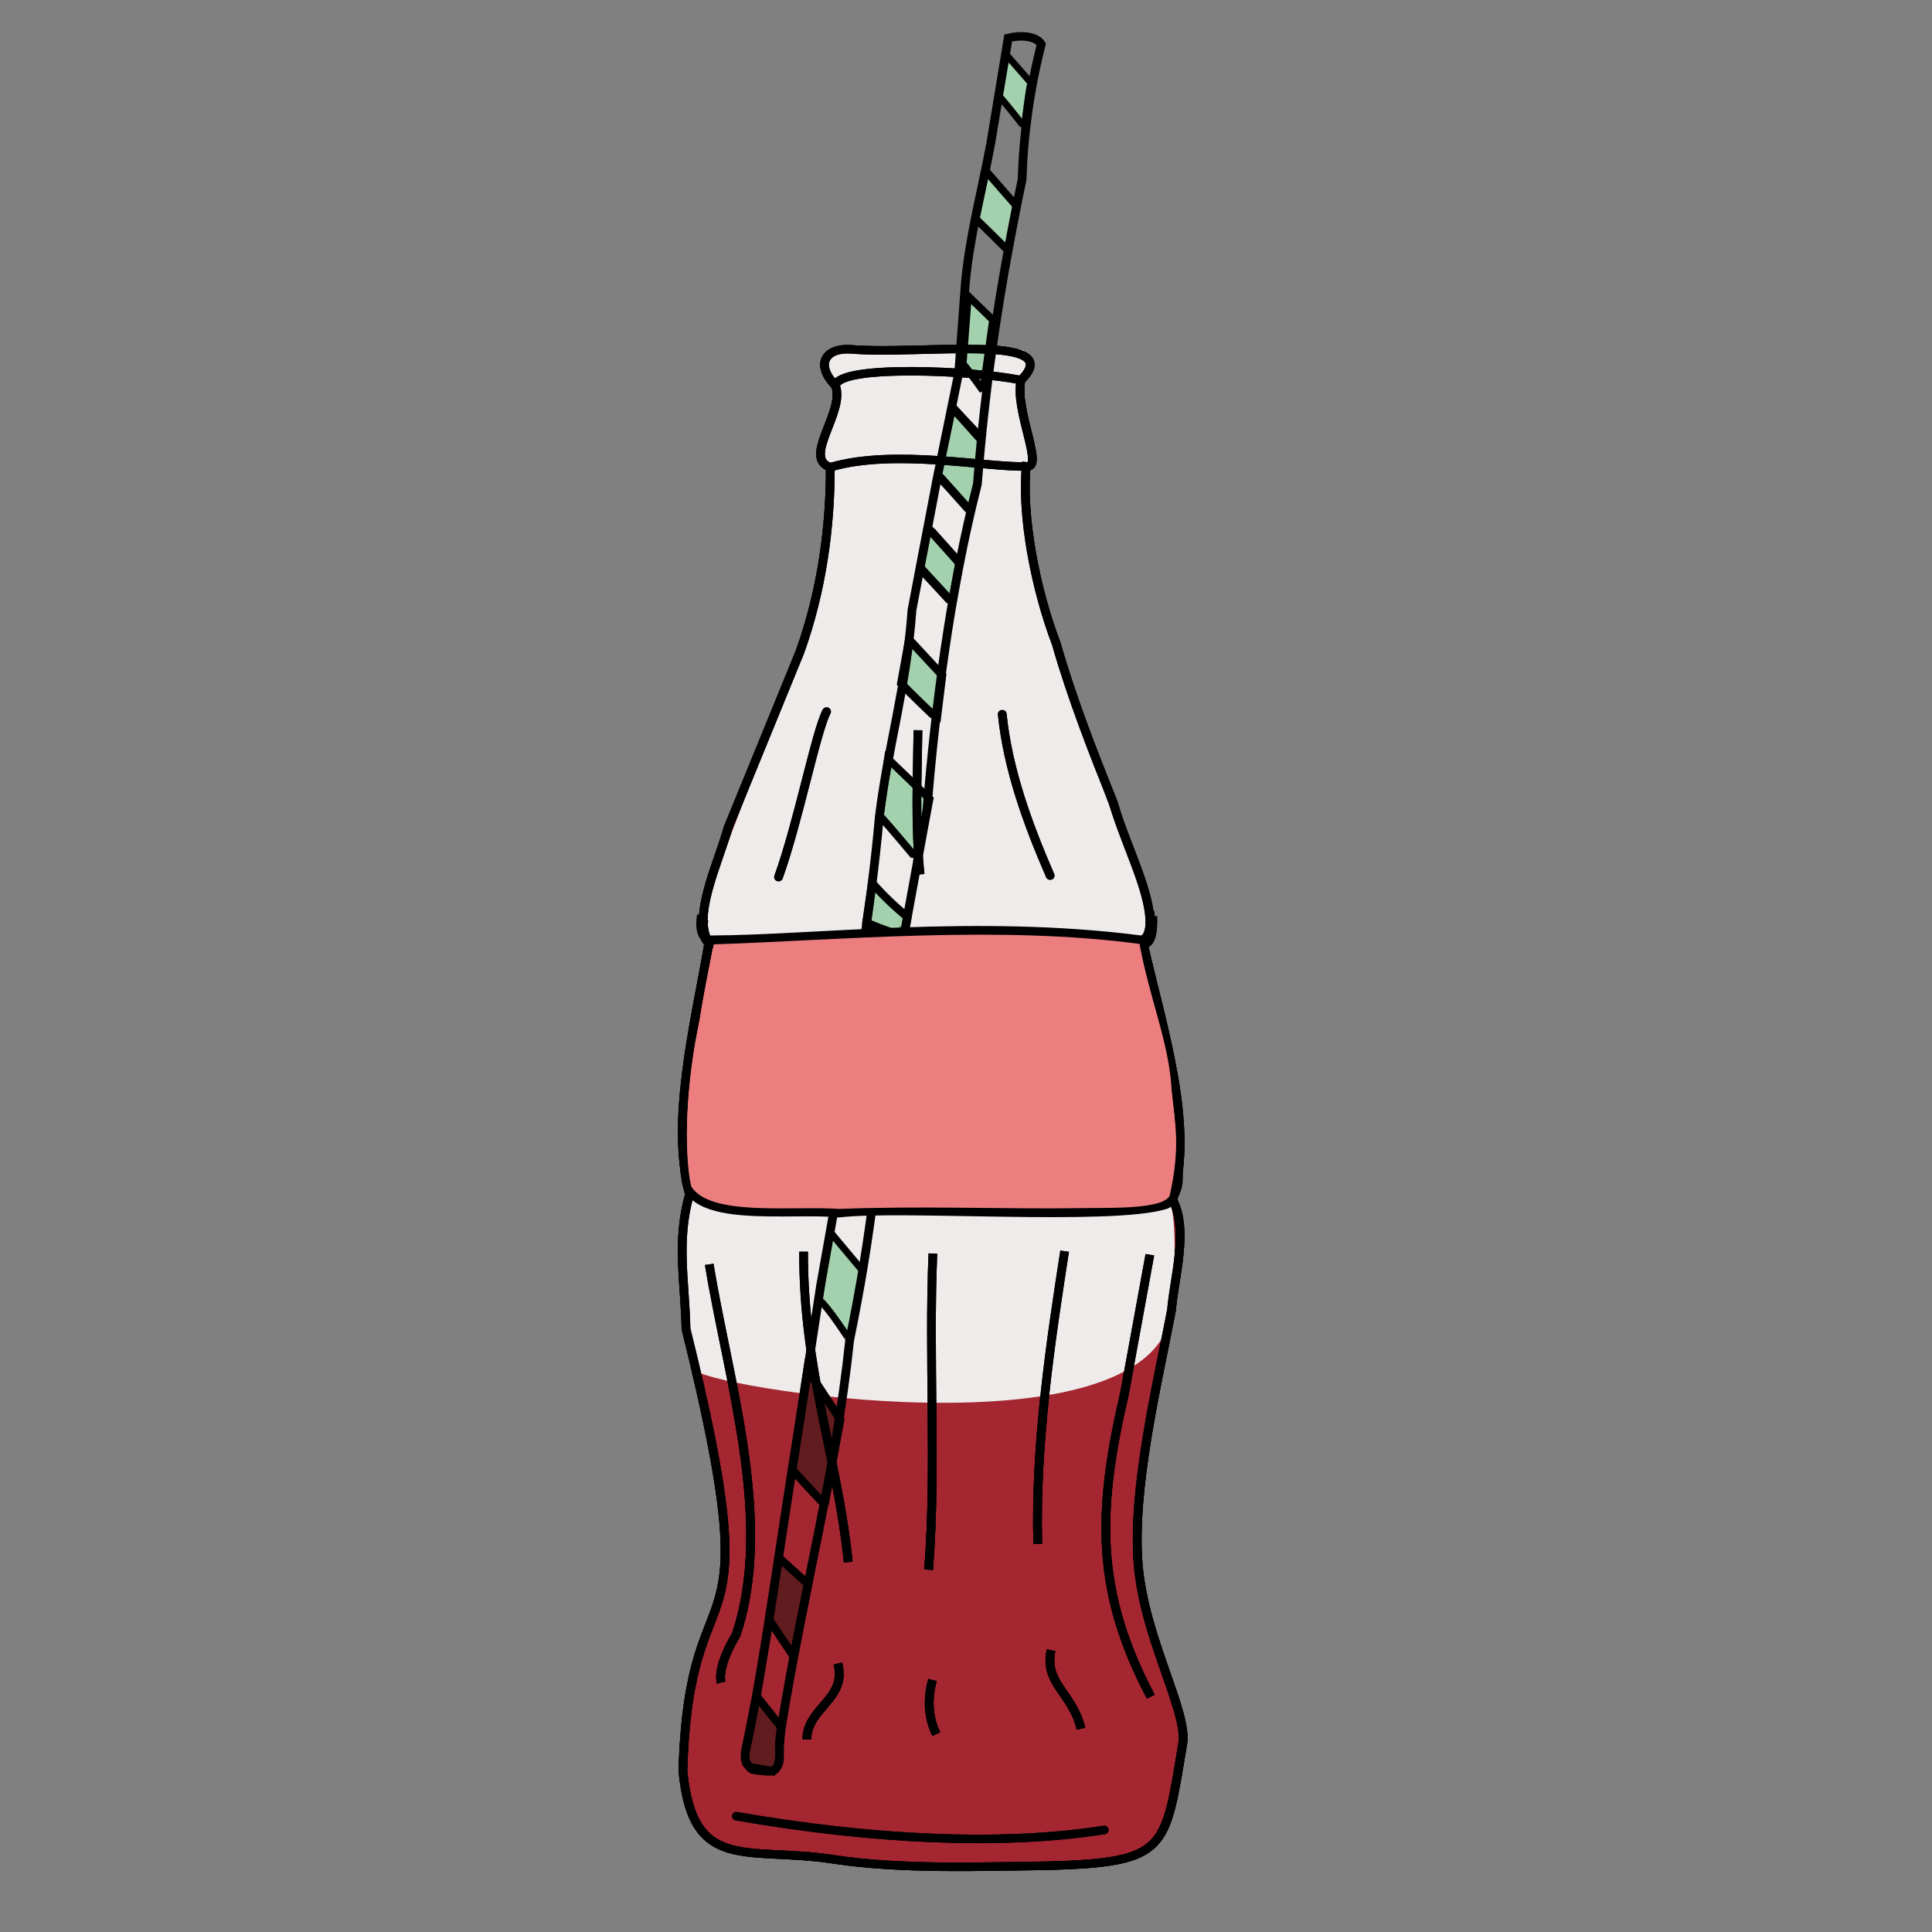 <?xml version="1.0" encoding="UTF-8" standalone="no"?>
<!-- Created with Inkscape (http://www.inkscape.org/) -->

<svg
   width="800px"
   height="800px"
   viewBox="0 0 800 800"
   version="1.1"
   id="SVGRoot"
   sodipodi:docname="6.svg"
   inkscape:version="1.1.2 (0a00cf5339, 2022-02-04)"
   xmlns:inkscape="http://www.inkscape.org/namespaces/inkscape"
   xmlns:sodipodi="http://sodipodi.sourceforge.net/DTD/sodipodi-0.dtd"
   xmlns="http://www.w3.org/2000/svg"
   xmlns:svg="http://www.w3.org/2000/svg">
  <rect x="0" y="0" width="800" height="800" fill="#808080" stroke="none"/>
  <sodipodi:namedview
     id="namedview1048"
     pagecolor="#505050"
     bordercolor="#eeeeee"
     borderopacity="1"
     inkscape:pageshadow="0"
     inkscape:pageopacity="0"
     inkscape:pagecheckerboard="0"
     inkscape:document-units="px"
     showgrid="false"
     inkscape:zoom="2"
     inkscape:cx="376.25"
     inkscape:cy="519.75"
     inkscape:window-width="1440"
     inkscape:window-height="840"
     inkscape:window-x="0"
     inkscape:window-y="0"
     inkscape:window-maximized="1"
     inkscape:current-layer="layer1" />
  <defs
     id="defs1043" />
  <g
     inkscape:label="Capa 1"
     inkscape:groupmode="layer"
     id="layer1">
    <path
       style="fill:none;stroke:#000000;stroke-width:0.978px;stroke-linecap:butt;stroke-linejoin:miter;stroke-opacity:1"
       d="M 297.507,516.829 Z"
       id="path21780" />
    <g
       id="g107350-6"
       transform="matrix(0.992,0,0,0.965,-16.421,7.466)"
       style="fill:#a42630;fill-opacity:1">
      <path
         style="fill:#a42630;fill-opacity:1;stroke:#000000;stroke-width:3.647;stroke-linecap:round;stroke-linejoin:miter;stroke-miterlimit:4;stroke-dasharray:none;stroke-opacity:1"
         d="m 323.952,771.582 c 56.024,10.024 110.21,12.901 153.54,5.901"
         id="path26128-8"
         sodipodi:nodetypes="cc" />
      <g
         id="g107326-8"
         style="fill:#a42630;fill-opacity:1">
        <g
           id="g107304-4"
           style="fill:#a42630;fill-opacity:1">
          <g
             id="g107284-3"
             style="fill:#a42630;fill-opacity:1">
            <g
               id="g105347-1"
               style="fill:#a42630;fill-opacity:1">
              <path
                 style="fill:#a42630;fill-opacity:1;stroke:#000000;stroke-width:3.647;stroke-linecap:butt;stroke-linejoin:miter;stroke-miterlimit:4;stroke-dasharray:none;stroke-opacity:1"
                 d="m 454.745,792.835 c 49.4,-1.513 48.135,-7.164 55.555,-52.745 1.876,-13.805 -16.155,-45.179 -18.653,-76.576 -2.585,-32.495 7.974,-77.056 13.918,-109.136 1.168,-14.339 7.191,-34.185 0.451,-47.344 9.165,-31.501 -3.857,-72.435 -12.065,-109.087 8.765,-12.601 -6.935,-40.018 -12.638,-61.049 -8.834,-22.723 -17.416,-45.243 -23.878,-68.486 -8.742,-23.555 -14.505,-54.848 -12.519,-76.025 7.824,1.09 -5.012,-24.098 -2.176,-37.014 19.821,-20.288 -42.236,-10.771 -70.651,-13.187 -10.804,-0.919 -15.584,6.234 -6.762,15.575 4.041,11.338 -13.989,30.928 -2.176,34.994 0.026,24.922 -3.343,52.643 -12.784,79.514 l -29.871,75.137 c -4.803,17.172 -14.903,37.933 -8.064,49.487 -5.877,35.322 -16.17,75.865 -8.065,107.934 -5.535,20.028 -1.893,37.14 -1.457,57.658 36.073,149.733 1.442,94.049 -1.306,189.571 4.023,44.199 26.622,32.365 62.907,38.046 28.557,4.471 61.937,3.075 90.235,2.733 z"
                 id="path1178-4"
                 sodipodi:nodetypes="ccscccccccsccccccccsc" />
              <path
                 style="fill:#a42630;fill-opacity:1;stroke:#000000;stroke-width:3.647;stroke-linecap:butt;stroke-linejoin:miter;stroke-miterlimit:4;stroke-dasharray:none;stroke-opacity:1"
                 d="m 365.327,157.76 c 1.099,-9.18 57.789,-6.538 77.413,-2.388"
                 id="path8853-9"
                 sodipodi:nodetypes="cc" />
              <path
                 style="fill:#a42630;fill-opacity:1;stroke:#000000;stroke-width:3.647;stroke-linecap:butt;stroke-linejoin:miter;stroke-miterlimit:4;stroke-dasharray:none;stroke-opacity:1"
                 d="m 363.15,192.754 c 26.369,-8.135 66.207,0.27 81.765,-0.367"
                 id="path12017-2"
                 sodipodi:nodetypes="cc" />
              <path
                 style="fill:#a42630;fill-opacity:1;stroke:#000000;stroke-width:3.647;stroke-linecap:round;stroke-linejoin:miter;stroke-miterlimit:4;stroke-dasharray:none;stroke-opacity:1"
                 d="m 341.529,368.614 c 8.165,-23.268 15.672,-62.556 20.06,-71.021"
                 id="path26813-0"
                 sodipodi:nodetypes="cc" />
              <path
                 style="fill:#a42630;fill-opacity:1;stroke:#000000;stroke-width:3.647;stroke-linecap:round;stroke-linejoin:miter;stroke-miterlimit:4;stroke-dasharray:none;stroke-opacity:1"
                 d="m 434.909,298.728 c 2.361,23.76 10.588,46.959 19.995,69.24"
                 id="path26815-6"
                 sodipodi:nodetypes="cc" />
              <path
                 style="fill:none;fill-opacity:1;stroke:#000000;stroke-width:3.647;stroke-linecap:butt;stroke-linejoin:miter;stroke-miterlimit:4;stroke-dasharray:none;stroke-opacity:1"
                 d="m 317.599,714.223 c -1.012,-3.581 0.749,-11.085 6.192,-20.382 15.892,-48.387 -3.427,-109.799 -11.187,-159.051"
                 id="path35756-8"
                 sodipodi:nodetypes="ccc" />
              <path
                 style="fill:#a42630;fill-opacity:1;stroke:#000000;stroke-width:3.647;stroke-linecap:butt;stroke-linejoin:miter;stroke-miterlimit:4;stroke-dasharray:none;stroke-opacity:1"
                 d="m 405.96,530.146 c -1.883,45.23 1.564,91.221 -1.782,135.651"
                 id="path37035-9"
                 sodipodi:nodetypes="cc" />
              <path
                 style="fill:#a42630;fill-opacity:1;stroke:#000000;stroke-width:3.647;stroke-linecap:butt;stroke-linejoin:miter;stroke-miterlimit:4;stroke-dasharray:none;stroke-opacity:1"
                 d="m 460.947,529.138 c -5.72,38.102 -12.336,82.423 -11.215,125.567"
                 id="path37037-2"
                 sodipodi:nodetypes="cc" />
              <path
                 style="fill:none;fill-opacity:1;stroke:#000000;stroke-width:3.647;stroke-linecap:butt;stroke-linejoin:miter;stroke-miterlimit:4;stroke-dasharray:none;stroke-opacity:1"
                 d="m 496.523,530.667 -10.583,59.528 c -11.619,51.289 -12.004,85.266 10.978,130.108"
                 id="path37039-6"
                 sodipodi:nodetypes="ccc" />
              <path
                 style="fill:#a42630;fill-opacity:1;stroke:#000000;stroke-width:3.647;stroke-linecap:butt;stroke-linejoin:miter;stroke-miterlimit:4;stroke-dasharray:none;stroke-opacity:1"
                 d="m 455.289,700.376 c -3.073,14.231 9.178,18.701 12.46,33.647"
                 id="path37041-6"
                 sodipodi:nodetypes="cc" />
              <path
                 style="fill:#a42630;fill-opacity:1;stroke:#000000;stroke-width:3.647;stroke-linecap:butt;stroke-linejoin:miter;stroke-miterlimit:4;stroke-dasharray:none;stroke-opacity:1"
                 d="m 405.805,713.176 c -2.188,7.724 -1.808,16.294 1.577,23.154"
                 id="path37043-49"
                 sodipodi:nodetypes="cc" />
              <path
                 style="fill:#a42630;fill-opacity:1;stroke:#000000;stroke-width:3.647;stroke-linecap:butt;stroke-linejoin:miter;stroke-miterlimit:4;stroke-dasharray:none;stroke-opacity:1"
                 d="m 366.282,706.091 c 3.96,15.234 -13.011,19.106 -12.917,32.588"
                 id="path37158-5"
                 sodipodi:nodetypes="cc" />
              <path
                 style="fill:#a42630;fill-opacity:1;stroke:#000000;stroke-width:3.647;stroke-linecap:butt;stroke-linejoin:miter;stroke-miterlimit:4;stroke-dasharray:none;stroke-opacity:1"
                 d="m 351.987,529.354 c -0.143,51.583 14.123,87.746 18.636,133.183"
                 id="path37160-04"
                 sodipodi:nodetypes="cc" />
              <path
                 style="fill:#a42630;fill-opacity:1;stroke:#000000;stroke-width:3.647;stroke-linecap:butt;stroke-linejoin:miter;stroke-miterlimit:4;stroke-dasharray:none;stroke-opacity:1"
                 d="m 399.729,305.598 c -0.233,20.434 -1.256,40.588 0.884,61.865"
                 id="path37162-8"
                 sodipodi:nodetypes="cc" />
            </g>
          </g>
          <path
             style="fill:#a42630;fill-opacity:1;stroke:#000000;stroke-width:0;stroke-linecap:butt;stroke-linejoin:miter;stroke-miterlimit:4;stroke-dasharray:none;stroke-opacity:1"
             d="m 314.512,397.471 c -2.087,10.836 -4.391,21.557 -5.891,32.809 -5.566,24.434 -6.799,56.86 -3.555,71.032 7.761,13.127 42.337,8.263 61.71,9.704 35.293,-1.403 66.238,0.122 100.878,-0.336 9.995,-0.286 34.39,0.849 37.184,-5.428 4.43,-21.625 2.312,-29.446 0.811,-44.702 -0.924,-20.892 -9.886,-41.721 -13.414,-63.26 -58.747,-8.095 -125.442,-1.564 -177.723,0.182 z"
             id="path93473-7"
             sodipodi:nodetypes="ccccccccc" />
        </g>
      </g>
    </g>
    <path
       style="fill:#efebeb;fill-opacity:1;stroke:none;stroke-width:0;stroke-linecap:butt;stroke-linejoin:miter;stroke-miterlimit:4;stroke-dasharray:none;stroke-opacity:1"
       d="m 290.528,378.962 c -0.639,2.71 2.219,8.328 3.671,11.209 3.443,6.831 11.774,98.809 -5.942,104.68 -6.445,2.136 -4.492,34.402 -3.723,54.889 0.344,9.176 2.217,16.153 2.456,17.039 1.992,7.39 190.319,38.098 198.288,-24.154 0.585,-4.567 2.783,-39.816 -1.339,-45.5 -13.778,-19.004 -3.305,-50.94 -6.364,-84.397 -0.663,-7.251 -2.5,-15.188 -4.079,-23.813 -0.582,-3.181 4.406,-7.279 2.844,-11.457 -8.431,-17.68 -34.531,-90.871 -46.236,-136.482 -3.847,-14.99 -4.188,-27.849 -4.415,-33.66 0.671,-5.083 -3.315,-17.136 2.016,-15.242 l 0.976,-7.376 c -6.34,-11.127 -8.378,-20.557 -4.557,-27.773 3.577,-6.754 6.307,-1.717 -0.323,-11.908 -28.382,-3.753 -48.85,0.557 -76.362,-1.617 -2.895,2.867 -6.292,5.452 -4.969,8.976 1.656,4.41 6.055,4.064 4.644,9.494 -2.503,7.689 -1.688,16.635 -6.14,23.533 -2.087,3.234 -0.634,6.851 2.907,8.077 2.539,18.245 -2.023,43.444 -8.362,63.627 -7.243,23.062 -43.042,113.555 -44.989,121.856 z"
       id="path136181-1-0"
       sodipodi:nodetypes="csssssssscscccsccscscsc" />
    <g
       id="g87654"
       style="stroke:#000000;stroke-opacity:1"
       transform="matrix(0.992,0,0,0.965,-18.517,6.201)">
      <path
         style="fill:#601c1e;fill-opacity:1;stroke:#000000;stroke-width:3.447;stroke-linecap:butt;stroke-linejoin:miter;stroke-miterlimit:4;stroke-dasharray:none;stroke-opacity:1"
         d="m 362.868,639.102 6.541,-36.389 -13.697,-21.478 -6.366,42.92 c 8.016,9.156 13.57,15 13.522,14.947 z"
         id="path63576-36"
         sodipodi:nodetypes="ccccc" />
      <path
         style="fill:#a3d1ad;fill-opacity:1;stroke:#000000;stroke-width:2.928;stroke-linecap:butt;stroke-linejoin:miter;stroke-miterlimit:4;stroke-dasharray:none;stroke-opacity:1"
         d="m 373.315,568.726 5.64,-29.583 -13.822,-16.987 -4.575,29.146 c 3.946,3.178 12.805,17.463 12.758,17.424 z"
         id="path63576-36-1"
         sodipodi:nodetypes="ccccc" />
      <path
         style="fill:#601c1e;fill-opacity:1;stroke:#000000;stroke-width:3.447;stroke-linecap:butt;stroke-linejoin:miter;stroke-miterlimit:4;stroke-dasharray:none;stroke-opacity:1"
         d="m 341.71,753.345 c 1.322,-1.262 2.567,-3.2 2.387,-5.531 -0.296,-3.839 0.378,-8.798 0.779,-12.963 l -10.408,-13.433 -0.963,4.397 -3.762,19.609 c 0.108,1.6 -0.141,4.256 0.714,5.178 0.924,0.997 1.566,2.289 2.58,2.455 8.229,1.348 8.712,0.331 8.673,0.288 z"
         id="path63576-8"
         sodipodi:nodetypes="csccccssc" />
      <path
         style="fill:#a3d1ad;fill-opacity:1;stroke:#000000;stroke-width:3.447;stroke-linecap:butt;stroke-linejoin:miter;stroke-miterlimit:4;stroke-dasharray:none;stroke-opacity:1"
         d="m 416.192,252.327 2.979,-17.229 -13.166,-15.063 -3.334,17.345 c 3.946,4.404 13.57,15 13.522,14.947 z"
         id="path63576"
         sodipodi:nodetypes="ccccc" />
      <path
         style="fill:#a3d1ad;fill-opacity:1;stroke:#000000;stroke-width:3.447;stroke-linecap:butt;stroke-linejoin:miter;stroke-miterlimit:4;stroke-dasharray:none;stroke-opacity:1"
         d="m 409.712,301.839 2.222,-18.567 -13.766,-15.246 -3.334,18.815 c 3.946,4.404 14.926,15.052 14.878,14.999 z"
         id="path63576-5"
         sodipodi:nodetypes="ccccc" />
      <path
         style="fill:#a3d1ad;fill-opacity:1;stroke:#000000;stroke-width:2.247;stroke-linecap:butt;stroke-linejoin:miter;stroke-miterlimit:4;stroke-dasharray:none;stroke-opacity:1"
         d="m 423.64,212.33 3.805,-15.481 1.143,-15.912 -11.843,-12.866 -6.475,30.595 c 3.946,4.404 13.417,13.718 13.37,13.665 z"
         id="path63576-0"
         sodipodi:nodetypes="cccccc" />
      <path
         style="fill:#a3d1ad;fill-opacity:1;stroke:#000000;stroke-width:3.137;stroke-linecap:round;stroke-linejoin:miter;stroke-miterlimit:4;stroke-dasharray:none;stroke-opacity:1;paint-order:stroke fill markers"
         d="m 429.037,161.254 4.089,-30.373 -10.382,-10.328 -2.193,29.088 c 3.568,4.404 8.529,11.666 8.486,11.613 z"
         id="path63576-2"
         sodipodi:nodetypes="ccccc" />
      <path
         style="fill:#a3d1ad;fill-opacity:1;stroke:#000000;stroke-width:3.218;stroke-linecap:butt;stroke-linejoin:miter;stroke-miterlimit:4;stroke-dasharray:none;stroke-opacity:1"
         d="m 439.573,101.244 3.416,-19.267 -12.865,-15.138 -4.238,20.592 c 4.684,4.553 13.744,13.868 13.687,13.813 z"
         id="path63576-3"
         sodipodi:nodetypes="ccccc" />
      <path
         style="fill:#a3d1ad;fill-opacity:1;stroke:#000000;stroke-width:2.847;stroke-linecap:butt;stroke-linejoin:miter;stroke-miterlimit:4;stroke-dasharray:none;stroke-opacity:1"
         d="m 446.199,48.128 c 0.806,-5.739 1.524,-13.151 2.712,-19.116 L 438.737,17.075 435.434,34.491 c 3.946,4.404 10.813,13.69 10.765,13.636 z"
         id="path63576-7"
         sodipodi:nodetypes="ccccc" />
      <path
         style="fill:#a3d1ad;fill-opacity:1;stroke:#000000;stroke-width:3.247;stroke-linecap:round;stroke-linejoin:miter;stroke-miterlimit:4;stroke-dasharray:none;stroke-opacity:1;paint-order:normal"
         d="m 401.551,362.398 5.14,-26.015 -17.384,-17.182 -3.406,24.388 c 3.946,4.404 15.698,18.863 15.65,18.809 z"
         id="path63576-9"
         sodipodi:nodetypes="ccccc" />
      <path
         style="fill:#a3d1ad;fill-opacity:1;stroke:#000000;stroke-width:3.447;stroke-linecap:butt;stroke-linejoin:miter;stroke-miterlimit:4;stroke-dasharray:none;stroke-opacity:1"
         d="m 395.986,395.32 1.475,-8.276 c -5.407,-4.535 -10.329,-9.382 -14.721,-14.569 l -2.435,16.849 c 4.547,2.453 15.728,6.049 15.68,5.995 z"
         id="path63576-22"
         sodipodi:nodetypes="ccccc" />
      <g
         id="g59437"
         style="stroke:#000000;stroke-opacity:1">
        <path
           style="fill:none;stroke:#000000;stroke-width:3.647;stroke-linecap:round;stroke-linejoin:miter;stroke-miterlimit:4;stroke-dasharray:none;stroke-opacity:1"
           d="m 411.252,198.559 11.474,13.185"
           id="path55406" />
        <path
           style="fill:none;stroke:#000000;stroke-width:3.647;stroke-linecap:round;stroke-linejoin:miter;stroke-miterlimit:4;stroke-dasharray:none;stroke-opacity:1"
           d="m 416.343,168.529 11.474,13.185"
           id="path55406-6" />
        <path
           style="fill:none;stroke:#000000;stroke-width:3.647;stroke-linecap:round;stroke-linejoin:miter;stroke-miterlimit:4;stroke-dasharray:none;stroke-opacity:1"
           d="m 407.697,221.914 11.474,13.185"
           id="path55406-3" />
        <path
           style="fill:none;stroke:#000000;stroke-width:3.647;stroke-linecap:round;stroke-linejoin:bevel;stroke-miterlimit:4;stroke-dasharray:none;stroke-opacity:1"
           d="M 415.003,250.867 403.164,237.653"
           id="path55404" />
        <path
           style="fill:#601c1e;fill-opacity:1;stroke:#000000;stroke-width:3.447;stroke-linecap:butt;stroke-linejoin:miter;stroke-miterlimit:4;stroke-dasharray:none;stroke-opacity:1"
           d="m 349.97,704.328 5.97,-31.055 -12.181,-11.292 -4.139,26.448 c 10.349,15.9 10.396,15.953 10.349,15.9 z"
           id="path63576-97"
           sodipodi:nodetypes="ccccc" />
        <path
           style="fill:none;stroke:#000000;stroke-width:3.647;stroke-linecap:butt;stroke-linejoin:miter;stroke-miterlimit:4;stroke-dasharray:none;stroke-opacity:1"
           d="m 331.958,751.955 8.797,1.572 c 3.241,-0.618 3.436,-5.564 3.275,-9.354 -0.12,-2.83 0.221,-5.792 0.653,-8.539 9.737,-61.852 22.856,-110.302 28.632,-166.907 9.176,-45.834 13.607,-85.989 15.39,-132.631 l 16.916,-95.222 c 3.44,-43.639 9.53,-93.258 21.035,-139.609 3.333,-44.687 9.743,-86.969 18.646,-130.618 0.585,-19.368 3.216,-38.716 8.015,-58.101 -2.207,-3.724 -8.958,-3.933 -13.802,-2.695 l -7.337,45.533 c -4.028,21.884 -8.768,39.568 -10.591,60.093 l -2.723,38.005 -9.023,45.358 -10.489,56.44 c -2.269,32.819 -10.082,58.973 -13.637,88.729 -3.65,42.718 -11.09,81.859 -16.636,122.788 l -2.29,46.057 -5.579,32.282 -9.247,61.894 c -7.827,49.257 -14.369,101.113 -21.637,135.598 -0.621,2.946 -1.605,7.061 1.634,9.328 z"
           id="path50260"
           sodipodi:nodetypes="ccsscccccccccccccccccsc" />
      </g>
    </g>
    <g
       id="g107350-1"
       transform="matrix(0.992,0,0,0.965,-16.421,7.466)">
      <path
         style="fill:none;stroke:#000000;stroke-width:3.647;stroke-linecap:round;stroke-linejoin:miter;stroke-miterlimit:4;stroke-dasharray:none;stroke-opacity:1"
         d="m 323.952,771.582 c 56.024,10.024 110.21,12.901 153.54,5.901"
         id="path26128-5"
         sodipodi:nodetypes="cc" />
      <g
         id="g107326-5">
        <path
           style="fill:none;stroke:#000000;stroke-width:3.647;stroke-linecap:butt;stroke-linejoin:miter;stroke-miterlimit:4;stroke-dasharray:none;stroke-opacity:1"
           d="m 309.377,384.96 c -1.006,4.806 -0.087,11.025 4.068,10.535 43.01,-0.107 110.344,-9.061 178.813,-0.063 4.247,0.558 4.594,-6.987 4.4,-12.03"
           id="path16930-4"
           sodipodi:nodetypes="ccsc" />
        <g
           id="g107304-7">
          <g
             id="g107284-6">
            <path
               style="fill:none;stroke:#000000;stroke-width:3.647;stroke-linecap:butt;stroke-linejoin:miter;stroke-miterlimit:4;stroke-dasharray:none;stroke-opacity:1"
               d="m 302.23,493.94 c 0.089,1.175 0.455,2.253 0.492,3.316 0.728,20.697 43.949,13.391 64.065,15.597 25.211,-3.243 112.957,3.583 136.046,-3.522 2.621,-0.806 3.769,-3.628 4.638,-5.963 0.746,-2.006 1.175,-4.186 0.856,-6.714"
               id="path21782-5"
               sodipodi:nodetypes="cscssc" />
            <g
               id="g105347-6">
              <path
                 style="fill:none;stroke:#000000;stroke-width:3.647;stroke-linecap:butt;stroke-linejoin:miter;stroke-miterlimit:4;stroke-dasharray:none;stroke-opacity:1"
                 d="m 454.745,792.835 c 49.4,-1.513 48.135,-7.164 55.555,-52.745 1.876,-13.805 -16.155,-45.179 -18.653,-76.576 -2.585,-32.495 7.974,-77.056 13.918,-109.136 1.168,-14.339 7.191,-34.185 0.451,-47.344 9.165,-31.501 -3.857,-72.435 -12.065,-109.087 8.765,-12.601 -6.935,-40.018 -12.638,-61.049 -8.834,-22.723 -17.416,-45.243 -23.878,-68.486 -8.742,-23.555 -14.505,-54.848 -12.519,-76.025 7.824,1.09 -5.012,-24.098 -2.176,-37.014 19.821,-20.288 -42.236,-10.771 -70.651,-13.187 -10.804,-0.919 -15.584,6.234 -6.762,15.575 4.041,11.338 -13.989,30.928 -2.176,34.994 0.026,24.922 -3.343,52.643 -12.784,79.514 l -29.871,75.137 c -4.803,17.172 -14.903,37.933 -8.064,49.487 -5.877,35.322 -16.17,75.865 -8.065,107.934 -5.535,20.028 -1.893,37.14 -1.457,57.658 36.073,149.733 1.442,94.049 -1.306,189.571 4.023,44.199 26.622,32.365 62.907,38.046 28.557,4.471 61.937,3.075 90.235,2.733 z"
                 id="path1178-9"
                 sodipodi:nodetypes="ccscccccccsccccccccsc" />
              <path
                 style="fill:none;stroke:#000000;stroke-width:3.647;stroke-linecap:butt;stroke-linejoin:miter;stroke-miterlimit:4;stroke-dasharray:none;stroke-opacity:1"
                 d="m 365.327,157.76 c 1.099,-9.18 57.789,-6.538 77.413,-2.388"
                 id="path8853-3"
                 sodipodi:nodetypes="cc" />
              <path
                 style="fill:none;stroke:#000000;stroke-width:3.647;stroke-linecap:butt;stroke-linejoin:miter;stroke-miterlimit:4;stroke-dasharray:none;stroke-opacity:1"
                 d="m 363.15,192.754 c 26.369,-8.135 66.207,0.27 81.765,-0.367"
                 id="path12017-7"
                 sodipodi:nodetypes="cc" />
              <path
                 style="fill:none;stroke:#000000;stroke-width:3.647;stroke-linecap:round;stroke-linejoin:miter;stroke-miterlimit:4;stroke-dasharray:none;stroke-opacity:1"
                 d="m 341.529,368.614 c 8.165,-23.268 15.672,-62.556 20.06,-71.021"
                 id="path26813-4"
                 sodipodi:nodetypes="cc" />
              <path
                 style="fill:none;stroke:#000000;stroke-width:3.647;stroke-linecap:round;stroke-linejoin:miter;stroke-miterlimit:4;stroke-dasharray:none;stroke-opacity:1"
                 d="m 434.909,298.728 c 2.361,23.76 10.588,46.959 19.995,69.24"
                 id="path26815-5"
                 sodipodi:nodetypes="cc" />
              <path
                 style="fill:none;stroke:#000000;stroke-width:3.647;stroke-linecap:butt;stroke-linejoin:miter;stroke-miterlimit:4;stroke-dasharray:none;stroke-opacity:1"
                 d="m 317.599,714.223 c -1.012,-3.581 0.749,-11.085 6.192,-20.382 15.892,-48.387 -3.427,-109.799 -11.187,-159.051"
                 id="path35756-2"
                 sodipodi:nodetypes="ccc" />
              <path
                 style="fill:none;stroke:#000000;stroke-width:3.647;stroke-linecap:butt;stroke-linejoin:miter;stroke-miterlimit:4;stroke-dasharray:none;stroke-opacity:1"
                 d="m 405.96,530.146 c -1.883,45.23 1.564,91.221 -1.782,135.651"
                 id="path37035-5"
                 sodipodi:nodetypes="cc" />
              <path
                 style="fill:none;stroke:#000000;stroke-width:3.647;stroke-linecap:butt;stroke-linejoin:miter;stroke-miterlimit:4;stroke-dasharray:none;stroke-opacity:1"
                 d="m 460.947,529.138 c -5.72,38.102 -12.336,82.423 -11.215,125.567"
                 id="path37037-4"
                 sodipodi:nodetypes="cc" />
              <path
                 style="fill:none;stroke:#000000;stroke-width:3.647;stroke-linecap:butt;stroke-linejoin:miter;stroke-miterlimit:4;stroke-dasharray:none;stroke-opacity:1"
                 d="m 496.523,530.667 -10.583,59.528 c -11.619,51.289 -12.004,85.266 10.978,130.108"
                 id="path37039-7"
                 sodipodi:nodetypes="ccc" />
              <path
                 style="fill:none;stroke:#000000;stroke-width:3.647;stroke-linecap:butt;stroke-linejoin:miter;stroke-miterlimit:4;stroke-dasharray:none;stroke-opacity:1"
                 d="m 455.289,700.376 c -3.073,14.231 9.178,18.701 12.46,33.647"
                 id="path37041-4"
                 sodipodi:nodetypes="cc" />
              <path
                 style="fill:none;stroke:#000000;stroke-width:3.647;stroke-linecap:butt;stroke-linejoin:miter;stroke-miterlimit:4;stroke-dasharray:none;stroke-opacity:1"
                 d="m 405.805,713.176 c -2.188,7.724 -1.808,16.294 1.577,23.154"
                 id="path37043-4"
                 sodipodi:nodetypes="cc" />
              <path
                 style="fill:none;stroke:#000000;stroke-width:3.647;stroke-linecap:butt;stroke-linejoin:miter;stroke-miterlimit:4;stroke-dasharray:none;stroke-opacity:1"
                 d="m 366.282,706.091 c 3.96,15.234 -13.011,19.106 -12.917,32.588"
                 id="path37158-3"
                 sodipodi:nodetypes="cc" />
              <path
                 style="fill:none;stroke:#000000;stroke-width:3.647;stroke-linecap:butt;stroke-linejoin:miter;stroke-miterlimit:4;stroke-dasharray:none;stroke-opacity:1"
                 d="m 351.987,529.354 c -0.143,51.583 14.123,87.746 18.636,133.183"
                 id="path37160-0"
                 sodipodi:nodetypes="cc" />
              <path
                 style="fill:none;stroke:#000000;stroke-width:3.647;stroke-linecap:butt;stroke-linejoin:miter;stroke-miterlimit:4;stroke-dasharray:none;stroke-opacity:1"
                 d="m 399.729,305.598 c -0.233,20.434 -1.256,40.588 0.884,61.865"
                 id="path37162-7"
                 sodipodi:nodetypes="cc" />
            </g>
          </g>
          <path
             style="fill:#ec7e7f;fill-opacity:1;stroke:#000000;stroke-width:0;stroke-linecap:butt;stroke-linejoin:miter;stroke-miterlimit:4;stroke-dasharray:none;stroke-opacity:1"
             d="m 314.512,397.471 c -2.087,10.836 -4.391,21.557 -5.891,32.809 -5.566,24.434 -6.799,56.86 -3.555,71.032 7.761,13.127 42.337,8.263 61.71,9.704 35.293,-1.403 66.238,0.122 100.878,-0.336 9.995,-0.286 34.39,0.849 37.184,-5.428 4.43,-21.625 2.312,-29.446 0.811,-44.702 -0.924,-20.892 -9.886,-41.721 -13.414,-63.26 -58.747,-8.095 -125.442,-1.564 -177.723,0.182 z"
             id="path93473-8"
             sodipodi:nodetypes="ccccccccc" />
        </g>
      </g>
    </g>
    <g
       id="g87654-7"
       style="stroke:#000000;stroke-opacity:1"
       transform="matrix(0.992,0,0,0.965,-893.042,-51.532)">
      <path
         style="fill:#a3d1ad;fill-opacity:1;stroke:#000000;stroke-width:3.447;stroke-linecap:butt;stroke-linejoin:miter;stroke-miterlimit:4;stroke-dasharray:none;stroke-opacity:1"
         d="m 362.868,639.102 6.541,-36.389 -13.697,-21.478 -6.366,42.92 c 8.016,9.156 13.57,15 13.522,14.947 z"
         id="path63576-36-2"
         sodipodi:nodetypes="ccccc" />
      <path
         style="fill:#a3d1ad;fill-opacity:1;stroke:#000000;stroke-width:2.928;stroke-linecap:butt;stroke-linejoin:miter;stroke-miterlimit:4;stroke-dasharray:none;stroke-opacity:1"
         d="m 373.315,568.726 5.64,-29.583 -13.822,-16.987 -4.575,29.146 c 3.946,3.178 12.805,17.463 12.758,17.424 z"
         id="path63576-36-1-7"
         sodipodi:nodetypes="ccccc" />
      <path
         style="fill:#a3d1ad;fill-opacity:1;stroke:#000000;stroke-width:3.447;stroke-linecap:butt;stroke-linejoin:miter;stroke-miterlimit:4;stroke-dasharray:none;stroke-opacity:1"
         d="m 341.71,753.345 c 1.322,-1.262 2.567,-3.2 2.387,-5.531 -0.296,-3.839 0.378,-8.798 0.779,-12.963 l -10.408,-13.433 -0.963,4.397 -3.762,19.609 c 0.108,1.6 -0.141,4.256 0.714,5.178 0.924,0.997 1.566,2.289 2.58,2.455 8.229,1.348 8.712,0.331 8.673,0.288 z"
         id="path63576-8-2"
         sodipodi:nodetypes="csccccssc" />
      <path
         style="fill:#a3d1ad;fill-opacity:1;stroke:#000000;stroke-width:3.447;stroke-linecap:butt;stroke-linejoin:miter;stroke-miterlimit:4;stroke-dasharray:none;stroke-opacity:1"
         d="m 416.192,252.327 2.979,-17.229 -13.166,-15.063 -3.334,17.345 c 3.946,4.404 13.57,15 13.522,14.947 z"
         id="path63576-26"
         sodipodi:nodetypes="ccccc" />
      <path
         style="fill:#a3d1ad;fill-opacity:1;stroke:#000000;stroke-width:3.447;stroke-linecap:butt;stroke-linejoin:miter;stroke-miterlimit:4;stroke-dasharray:none;stroke-opacity:1"
         d="m 409.712,301.839 2.222,-18.567 -13.766,-15.246 -3.334,18.815 c 3.946,4.404 14.926,15.052 14.878,14.999 z"
         id="path63576-5-1"
         sodipodi:nodetypes="ccccc" />
      <path
         style="fill:#a3d1ad;fill-opacity:1;stroke:#000000;stroke-width:2.247;stroke-linecap:butt;stroke-linejoin:miter;stroke-miterlimit:4;stroke-dasharray:none;stroke-opacity:1"
         d="m 423.64,212.33 3.805,-15.481 1.143,-15.912 -11.843,-12.866 -6.475,30.595 c 3.946,4.404 13.417,13.718 13.37,13.665 z"
         id="path63576-0-0"
         sodipodi:nodetypes="cccccc" />
      <path
         style="fill:#a3d1ad;fill-opacity:1;stroke:#000000;stroke-width:5.795;stroke-linecap:round;stroke-linejoin:miter;stroke-miterlimit:4;stroke-dasharray:none;stroke-opacity:1;paint-order:stroke fill markers"
         d="m 430.208,161.628 3.255,-30.275 -10.718,-10.8 -2.583,28.773 c 3.568,4.404 10.089,12.356 10.046,12.302 z"
         id="path63576-2-6"
         sodipodi:nodetypes="ccccc" />
      <path
         style="fill:#a3d1ad;fill-opacity:1;stroke:#000000;stroke-width:3.218;stroke-linecap:butt;stroke-linejoin:miter;stroke-miterlimit:4;stroke-dasharray:none;stroke-opacity:1"
         d="m 439.573,101.244 3.416,-19.267 -12.865,-15.138 -4.238,20.592 c 4.684,4.553 13.744,13.868 13.687,13.813 z"
         id="path63576-3-1"
         sodipodi:nodetypes="ccccc" />
      <path
         style="fill:#a3d1ad;fill-opacity:1;stroke:#000000;stroke-width:2.847;stroke-linecap:butt;stroke-linejoin:miter;stroke-miterlimit:4;stroke-dasharray:none;stroke-opacity:1"
         d="m 446.199,48.128 c 0.806,-5.739 1.524,-13.151 2.712,-19.116 L 438.737,17.075 435.434,34.491 c 3.946,4.404 10.813,13.69 10.765,13.636 z"
         id="path63576-7-5"
         sodipodi:nodetypes="ccccc" />
      <path
         style="fill:#a3d1ad;fill-opacity:1;stroke:#000000;stroke-width:3.247;stroke-linecap:round;stroke-linejoin:miter;stroke-miterlimit:4;stroke-dasharray:none;stroke-opacity:1;paint-order:normal"
         d="m 401.551,362.398 5.14,-26.015 -17.384,-17.182 -3.406,24.388 c 3.946,4.404 15.698,18.863 15.65,18.809 z"
         id="path63576-9-9"
         sodipodi:nodetypes="ccccc" />
      <path
         style="fill:#a3d1ad;fill-opacity:1;stroke:#000000;stroke-width:3.447;stroke-linecap:butt;stroke-linejoin:miter;stroke-miterlimit:4;stroke-dasharray:none;stroke-opacity:1"
         d="m 395.986,395.32 1.475,-8.276 c -5.407,-4.535 -10.329,-9.382 -14.721,-14.569 l -2.435,16.849 c 4.547,2.453 15.728,6.049 15.68,5.995 z"
         id="path63576-22-4"
         sodipodi:nodetypes="ccccc" />
      <g
         id="g59437-9"
         style="stroke:#000000;stroke-opacity:1">
        <path
           style="fill:none;stroke:#000000;stroke-width:3.647;stroke-linecap:round;stroke-linejoin:miter;stroke-miterlimit:4;stroke-dasharray:none;stroke-opacity:1"
           d="m 411.252,198.559 11.474,13.185"
           id="path55406-0" />
        <path
           style="fill:none;stroke:#000000;stroke-width:3.647;stroke-linecap:round;stroke-linejoin:miter;stroke-miterlimit:4;stroke-dasharray:none;stroke-opacity:1"
           d="m 416.343,168.529 11.474,13.185"
           id="path55406-6-9" />
        <path
           style="fill:none;stroke:#000000;stroke-width:3.647;stroke-linecap:round;stroke-linejoin:miter;stroke-miterlimit:4;stroke-dasharray:none;stroke-opacity:1"
           d="m 407.697,221.914 11.474,13.185"
           id="path55406-3-1" />
        <path
           style="fill:none;stroke:#000000;stroke-width:3.647;stroke-linecap:round;stroke-linejoin:bevel;stroke-miterlimit:4;stroke-dasharray:none;stroke-opacity:1"
           d="M 415.003,250.867 403.164,237.653"
           id="path55404-7" />
        <path
           style="fill:#a3d1ad;fill-opacity:1;stroke:#000000;stroke-width:3.447;stroke-linecap:butt;stroke-linejoin:miter;stroke-miterlimit:4;stroke-dasharray:none;stroke-opacity:1"
           d="m 349.97,704.328 5.97,-31.055 -12.181,-11.292 -4.139,26.448 c 10.349,15.9 10.396,15.953 10.349,15.9 z"
           id="path63576-97-7"
           sodipodi:nodetypes="ccccc" />
        <path
           style="fill:none;stroke:#000000;stroke-width:3.647;stroke-linecap:butt;stroke-linejoin:miter;stroke-miterlimit:4;stroke-dasharray:none;stroke-opacity:1"
           d="m 331.958,751.955 8.797,1.572 c 3.241,-0.618 3.436,-5.564 3.275,-9.354 -0.12,-2.83 0.221,-5.792 0.653,-8.539 9.737,-61.852 22.856,-110.302 28.632,-166.907 9.176,-45.834 13.607,-85.989 15.39,-132.631 l 16.916,-95.222 c 3.44,-43.639 9.53,-93.258 21.035,-139.609 3.333,-44.687 9.743,-86.969 18.646,-130.618 0.585,-19.368 3.216,-38.716 8.015,-58.101 -2.207,-3.724 -8.958,-3.933 -13.802,-2.695 l -7.337,45.533 c -4.028,21.884 -8.768,39.568 -10.591,60.093 l -2.723,38.005 -9.023,45.358 -10.489,56.44 c -2.269,32.819 -10.082,58.973 -13.637,88.729 -3.65,42.718 -11.09,81.859 -16.636,122.788 l -2.29,46.057 -5.579,32.282 -9.247,61.894 c -7.827,49.257 -14.369,101.113 -21.637,135.598 -0.621,2.946 -1.605,7.061 1.634,9.328 z"
           id="path50260-1"
           sodipodi:nodetypes="ccsscccccccccccccccccsc" />
      </g>
    </g>
    <g
       id="g107350-1-1"
       transform="matrix(0.992,0,0,0.965,-522.025,46.273)">
      <path
         style="fill:none;stroke:#000000;stroke-width:3.647;stroke-linecap:round;stroke-linejoin:miter;stroke-miterlimit:4;stroke-dasharray:none;stroke-opacity:1"
         d="m 323.952,771.582 c 56.024,10.024 110.21,12.901 153.54,5.901"
         id="path26128-5-5"
         sodipodi:nodetypes="cc" />
      <g
         id="g107326-5-9">
        <path
           style="fill:none;stroke:#000000;stroke-width:3.647;stroke-linecap:butt;stroke-linejoin:miter;stroke-miterlimit:4;stroke-dasharray:none;stroke-opacity:1"
           d="m 309.377,384.96 c -1.006,4.806 -0.087,11.025 4.068,10.535 43.01,-0.107 110.344,-9.061 178.813,-0.063 4.247,0.558 4.594,-6.987 4.4,-12.03"
           id="path16930-4-7"
           sodipodi:nodetypes="ccsc" />
        <g
           id="g107304-7-7">
          <g
             id="g107284-6-6">
            <path
               style="fill:none;stroke:#000000;stroke-width:3.647;stroke-linecap:butt;stroke-linejoin:miter;stroke-miterlimit:4;stroke-dasharray:none;stroke-opacity:1"
               d="m 302.23,493.94 c 0.089,1.175 0.455,2.253 0.492,3.316 0.728,20.697 43.949,13.391 64.065,15.597 25.211,-3.243 112.957,3.583 136.046,-3.522 2.621,-0.806 3.769,-3.628 4.638,-5.963 0.746,-2.006 1.175,-4.186 0.856,-6.714"
               id="path21782-5-7"
               sodipodi:nodetypes="cscssc" />
            <g
               id="g105347-6-3">
              <path
                 style="fill:none;stroke:#000000;stroke-width:3.647;stroke-linecap:butt;stroke-linejoin:miter;stroke-miterlimit:4;stroke-dasharray:none;stroke-opacity:1"
                 d="m 454.745,792.835 c 49.4,-1.513 48.135,-7.164 55.555,-52.745 1.876,-13.805 -16.155,-45.179 -18.653,-76.576 -2.585,-32.495 7.974,-77.056 13.918,-109.136 1.168,-14.339 7.191,-34.185 0.451,-47.344 9.165,-31.501 -3.857,-72.435 -12.065,-109.087 8.765,-12.601 -6.935,-40.018 -12.638,-61.049 -8.834,-22.723 -17.416,-45.243 -23.878,-68.486 -8.742,-23.555 -14.505,-54.848 -12.519,-76.025 7.824,1.09 -5.012,-24.098 -2.176,-37.014 19.821,-20.288 -42.236,-10.771 -70.651,-13.187 -10.804,-0.919 -15.584,6.234 -6.762,15.575 4.041,11.338 -13.989,30.928 -2.176,34.994 0.026,24.922 -3.343,52.643 -12.784,79.514 l -29.871,75.137 c -4.803,17.172 -14.903,37.933 -8.064,49.487 -5.877,35.322 -16.17,75.865 -8.065,107.934 -5.535,20.028 -1.893,37.14 -1.457,57.658 36.073,149.733 1.442,94.049 -1.306,189.571 4.023,44.199 26.622,32.365 62.907,38.046 28.557,4.471 61.937,3.075 90.235,2.733 z"
                 id="path1178-9-6"
                 sodipodi:nodetypes="ccscccccccsccccccccsc" />
              <path
                 style="fill:none;stroke:#000000;stroke-width:3.647;stroke-linecap:butt;stroke-linejoin:miter;stroke-miterlimit:4;stroke-dasharray:none;stroke-opacity:1"
                 d="m 365.327,157.76 c 1.099,-9.18 57.789,-6.538 77.413,-2.388"
                 id="path8853-3-5"
                 sodipodi:nodetypes="cc" />
              <path
                 style="fill:none;stroke:#000000;stroke-width:3.647;stroke-linecap:butt;stroke-linejoin:miter;stroke-miterlimit:4;stroke-dasharray:none;stroke-opacity:1"
                 d="m 363.15,192.754 c 26.369,-8.135 66.207,0.27 81.765,-0.367"
                 id="path12017-7-6"
                 sodipodi:nodetypes="cc" />
              <path
                 style="fill:none;stroke:#000000;stroke-width:3.647;stroke-linecap:round;stroke-linejoin:miter;stroke-miterlimit:4;stroke-dasharray:none;stroke-opacity:1"
                 d="m 341.529,368.614 c 8.165,-23.268 15.672,-62.556 20.06,-71.021"
                 id="path26813-4-3"
                 sodipodi:nodetypes="cc" />
              <path
                 style="fill:none;stroke:#000000;stroke-width:3.647;stroke-linecap:round;stroke-linejoin:miter;stroke-miterlimit:4;stroke-dasharray:none;stroke-opacity:1"
                 d="m 434.909,298.728 c 2.361,23.76 10.588,46.959 19.995,69.24"
                 id="path26815-5-9"
                 sodipodi:nodetypes="cc" />
              <path
                 style="fill:none;stroke:#000000;stroke-width:3.647;stroke-linecap:butt;stroke-linejoin:miter;stroke-miterlimit:4;stroke-dasharray:none;stroke-opacity:1"
                 d="m 317.599,714.223 c -1.012,-3.581 0.749,-11.085 6.192,-20.382 15.892,-48.387 -3.427,-109.799 -11.187,-159.051"
                 id="path35756-2-4"
                 sodipodi:nodetypes="ccc" />
              <path
                 style="fill:none;stroke:#000000;stroke-width:3.647;stroke-linecap:butt;stroke-linejoin:miter;stroke-miterlimit:4;stroke-dasharray:none;stroke-opacity:1"
                 d="m 405.96,530.146 c -1.883,45.23 1.564,91.221 -1.782,135.651"
                 id="path37035-5-8"
                 sodipodi:nodetypes="cc" />
              <path
                 style="fill:none;stroke:#000000;stroke-width:3.647;stroke-linecap:butt;stroke-linejoin:miter;stroke-miterlimit:4;stroke-dasharray:none;stroke-opacity:1"
                 d="m 460.947,529.138 c -5.72,38.102 -12.336,82.423 -11.215,125.567"
                 id="path37037-4-1"
                 sodipodi:nodetypes="cc" />
              <path
                 style="fill:none;stroke:#000000;stroke-width:3.647;stroke-linecap:butt;stroke-linejoin:miter;stroke-miterlimit:4;stroke-dasharray:none;stroke-opacity:1"
                 d="m 496.523,530.667 -10.583,59.528 c -11.619,51.289 -12.004,85.266 10.978,130.108"
                 id="path37039-7-2"
                 sodipodi:nodetypes="ccc" />
              <path
                 style="fill:none;stroke:#000000;stroke-width:3.647;stroke-linecap:butt;stroke-linejoin:miter;stroke-miterlimit:4;stroke-dasharray:none;stroke-opacity:1"
                 d="m 455.289,700.376 c -3.073,14.231 9.178,18.701 12.46,33.647"
                 id="path37041-4-9"
                 sodipodi:nodetypes="cc" />
              <path
                 style="fill:none;stroke:#000000;stroke-width:3.647;stroke-linecap:butt;stroke-linejoin:miter;stroke-miterlimit:4;stroke-dasharray:none;stroke-opacity:1"
                 d="m 405.805,713.176 c -2.188,7.724 -1.808,16.294 1.577,23.154"
                 id="path37043-4-3"
                 sodipodi:nodetypes="cc" />
              <path
                 style="fill:none;stroke:#000000;stroke-width:3.647;stroke-linecap:butt;stroke-linejoin:miter;stroke-miterlimit:4;stroke-dasharray:none;stroke-opacity:1"
                 d="m 366.282,706.091 c 3.96,15.234 -13.011,19.106 -12.917,32.588"
                 id="path37158-3-9"
                 sodipodi:nodetypes="cc" />
              <path
                 style="fill:none;stroke:#000000;stroke-width:3.647;stroke-linecap:butt;stroke-linejoin:miter;stroke-miterlimit:4;stroke-dasharray:none;stroke-opacity:1"
                 d="m 351.987,529.354 c -0.143,51.583 14.123,87.746 18.636,133.183"
                 id="path37160-0-0"
                 sodipodi:nodetypes="cc" />
              <path
                 style="fill:none;stroke:#000000;stroke-width:3.647;stroke-linecap:butt;stroke-linejoin:miter;stroke-miterlimit:4;stroke-dasharray:none;stroke-opacity:1"
                 d="m 399.729,305.598 c -0.233,20.434 -1.256,40.588 0.884,61.865"
                 id="path37162-7-8"
                 sodipodi:nodetypes="cc" />
            </g>
          </g>
          <path
             style="fill:#ec7e7f;fill-opacity:1;stroke:#000000;stroke-width:0;stroke-linecap:butt;stroke-linejoin:miter;stroke-miterlimit:4;stroke-dasharray:none;stroke-opacity:1"
             d="m 314.512,397.471 c -2.087,10.836 -4.391,21.557 -5.891,32.809 -5.566,24.434 -6.799,56.86 -3.555,71.032 7.761,13.127 42.337,8.263 61.71,9.704 35.293,-1.403 66.238,0.122 100.878,-0.336 9.995,-0.286 34.39,0.849 37.184,-5.428 4.43,-21.625 2.312,-29.446 0.811,-44.702 -0.924,-20.892 -9.886,-41.721 -13.414,-63.26 -58.747,-8.095 -125.442,-1.564 -177.723,0.182 z"
             id="path93473-8-8"
             sodipodi:nodetypes="ccccccccc" />
        </g>
      </g>
    </g>
    <g
       id="g107350-1-1-9"
       transform="matrix(0.992,0,0,0.965,-775.804,81.002)">
      <path
         style="fill:none;stroke:#000000;stroke-width:3.647;stroke-linecap:round;stroke-linejoin:miter;stroke-miterlimit:4;stroke-dasharray:none;stroke-opacity:1"
         d="m 323.952,771.582 c 56.024,10.024 110.21,12.901 153.54,5.901"
         id="path26128-5-5-6"
         sodipodi:nodetypes="cc" />
      <g
         id="g107326-5-9-3">
        <path
           style="fill:none;stroke:#000000;stroke-width:3.647;stroke-linecap:butt;stroke-linejoin:miter;stroke-miterlimit:4;stroke-dasharray:none;stroke-opacity:1"
           d="m 309.377,384.96 c -1.006,4.806 -0.087,11.025 4.068,10.535 43.01,-0.107 110.344,-9.061 178.813,-0.063 4.247,0.558 4.594,-6.987 4.4,-12.03"
           id="path16930-4-7-8"
           sodipodi:nodetypes="ccsc" />
        <g
           id="g107304-7-7-5">
          <g
             id="g107284-6-6-6">
            <path
               style="fill:none;stroke:#000000;stroke-width:3.647;stroke-linecap:butt;stroke-linejoin:miter;stroke-miterlimit:4;stroke-dasharray:none;stroke-opacity:1"
               d="m 302.23,493.94 c 0.089,1.175 0.455,2.253 0.492,3.316 0.728,20.697 43.949,13.391 64.065,15.597 25.211,-3.243 112.957,3.583 136.046,-3.522 2.621,-0.806 3.769,-3.628 4.638,-5.963 0.746,-2.006 1.175,-4.186 0.856,-6.714"
               id="path21782-5-7-1"
               sodipodi:nodetypes="cscssc" />
            <g
               id="g105347-6-3-1">
              <path
                 style="fill:none;stroke:#000000;stroke-width:3.647;stroke-linecap:butt;stroke-linejoin:miter;stroke-miterlimit:4;stroke-dasharray:none;stroke-opacity:1"
                 d="m 454.745,792.835 c 49.4,-1.513 48.135,-7.164 55.555,-52.745 1.876,-13.805 -16.155,-45.179 -18.653,-76.576 -2.585,-32.495 7.974,-77.056 13.918,-109.136 1.168,-14.339 7.191,-34.185 0.451,-47.344 9.165,-31.501 -3.857,-72.435 -12.065,-109.087 8.765,-12.601 -6.935,-40.018 -12.638,-61.049 -8.834,-22.723 -17.416,-45.243 -23.878,-68.486 -8.742,-23.555 -14.505,-54.848 -12.519,-76.025 7.824,1.09 -5.012,-24.098 -2.176,-37.014 19.821,-20.288 -42.236,-10.771 -70.651,-13.187 -10.804,-0.919 -15.584,6.234 -6.762,15.575 4.041,11.338 -13.989,30.928 -2.176,34.994 0.026,24.922 -3.343,52.643 -12.784,79.514 l -29.871,75.137 c -4.803,17.172 -14.903,37.933 -8.064,49.487 -5.877,35.322 -16.17,75.865 -8.065,107.934 -5.535,20.028 -1.893,37.14 -1.457,57.658 36.073,149.733 1.442,94.049 -1.306,189.571 4.023,44.199 26.622,32.365 62.907,38.046 28.557,4.471 61.937,3.075 90.235,2.733 z"
                 id="path1178-9-6-5"
                 sodipodi:nodetypes="ccscccccccsccccccccsc" />
              <path
                 style="fill:none;stroke:#000000;stroke-width:3.647;stroke-linecap:butt;stroke-linejoin:miter;stroke-miterlimit:4;stroke-dasharray:none;stroke-opacity:1"
                 d="m 365.327,157.76 c 1.099,-9.18 57.789,-6.538 77.413,-2.388"
                 id="path8853-3-5-9"
                 sodipodi:nodetypes="cc" />
              <path
                 style="fill:none;stroke:#000000;stroke-width:3.647;stroke-linecap:butt;stroke-linejoin:miter;stroke-miterlimit:4;stroke-dasharray:none;stroke-opacity:1"
                 d="m 363.15,192.754 c 26.369,-8.135 66.207,0.27 81.765,-0.367"
                 id="path12017-7-6-8"
                 sodipodi:nodetypes="cc" />
              <path
                 style="fill:none;stroke:#000000;stroke-width:3.647;stroke-linecap:round;stroke-linejoin:miter;stroke-miterlimit:4;stroke-dasharray:none;stroke-opacity:1"
                 d="m 341.529,368.614 c 8.165,-23.268 15.672,-62.556 20.06,-71.021"
                 id="path26813-4-3-4"
                 sodipodi:nodetypes="cc" />
              <path
                 style="fill:none;stroke:#000000;stroke-width:3.647;stroke-linecap:round;stroke-linejoin:miter;stroke-miterlimit:4;stroke-dasharray:none;stroke-opacity:1"
                 d="m 434.909,298.728 c 2.361,23.76 10.588,46.959 19.995,69.24"
                 id="path26815-5-9-8"
                 sodipodi:nodetypes="cc" />
              <path
                 style="fill:none;stroke:#000000;stroke-width:3.647;stroke-linecap:butt;stroke-linejoin:miter;stroke-miterlimit:4;stroke-dasharray:none;stroke-opacity:1"
                 d="m 317.599,714.223 c -1.012,-3.581 0.749,-11.085 6.192,-20.382 15.892,-48.387 -3.427,-109.799 -11.187,-159.051"
                 id="path35756-2-4-1"
                 sodipodi:nodetypes="ccc" />
              <path
                 style="fill:none;stroke:#000000;stroke-width:3.647;stroke-linecap:butt;stroke-linejoin:miter;stroke-miterlimit:4;stroke-dasharray:none;stroke-opacity:1"
                 d="m 405.96,530.146 c -1.883,45.23 1.564,91.221 -1.782,135.651"
                 id="path37035-5-8-0"
                 sodipodi:nodetypes="cc" />
              <path
                 style="fill:none;stroke:#000000;stroke-width:3.647;stroke-linecap:butt;stroke-linejoin:miter;stroke-miterlimit:4;stroke-dasharray:none;stroke-opacity:1"
                 d="m 460.947,529.138 c -5.72,38.102 -12.336,82.423 -11.215,125.567"
                 id="path37037-4-1-3"
                 sodipodi:nodetypes="cc" />
              <path
                 style="fill:none;stroke:#000000;stroke-width:3.647;stroke-linecap:butt;stroke-linejoin:miter;stroke-miterlimit:4;stroke-dasharray:none;stroke-opacity:1"
                 d="m 496.523,530.667 -10.583,59.528 c -11.619,51.289 -12.004,85.266 10.978,130.108"
                 id="path37039-7-2-0"
                 sodipodi:nodetypes="ccc" />
              <path
                 style="fill:none;stroke:#000000;stroke-width:3.647;stroke-linecap:butt;stroke-linejoin:miter;stroke-miterlimit:4;stroke-dasharray:none;stroke-opacity:1"
                 d="m 455.289,700.376 c -3.073,14.231 9.178,18.701 12.46,33.647"
                 id="path37041-4-9-4"
                 sodipodi:nodetypes="cc" />
              <path
                 style="fill:none;stroke:#000000;stroke-width:3.647;stroke-linecap:butt;stroke-linejoin:miter;stroke-miterlimit:4;stroke-dasharray:none;stroke-opacity:1"
                 d="m 405.805,713.176 c -2.188,7.724 -1.808,16.294 1.577,23.154"
                 id="path37043-4-3-4"
                 sodipodi:nodetypes="cc" />
              <path
                 style="fill:none;stroke:#000000;stroke-width:3.647;stroke-linecap:butt;stroke-linejoin:miter;stroke-miterlimit:4;stroke-dasharray:none;stroke-opacity:1"
                 d="m 366.282,706.091 c 3.96,15.234 -13.011,19.106 -12.917,32.588"
                 id="path37158-3-9-4"
                 sodipodi:nodetypes="cc" />
              <path
                 style="fill:none;stroke:#000000;stroke-width:3.647;stroke-linecap:butt;stroke-linejoin:miter;stroke-miterlimit:4;stroke-dasharray:none;stroke-opacity:1"
                 d="m 351.987,529.354 c -0.143,51.583 14.123,87.746 18.636,133.183"
                 id="path37160-0-0-4"
                 sodipodi:nodetypes="cc" />
              <path
                 style="fill:none;stroke:#000000;stroke-width:3.647;stroke-linecap:butt;stroke-linejoin:miter;stroke-miterlimit:4;stroke-dasharray:none;stroke-opacity:1"
                 d="m 399.729,305.598 c -0.233,20.434 -1.256,40.588 0.884,61.865"
                 id="path37162-7-8-7"
                 sodipodi:nodetypes="cc" />
            </g>
          </g>
          <path
             style="fill:#ec7e7f;fill-opacity:1;stroke:#000000;stroke-width:0;stroke-linecap:butt;stroke-linejoin:miter;stroke-miterlimit:4;stroke-dasharray:none;stroke-opacity:1"
             d="m 314.512,397.471 c -2.087,10.836 -4.391,21.557 -5.891,32.809 -5.566,24.434 -6.799,56.86 -3.555,71.032 7.761,13.127 42.337,8.263 61.71,9.704 35.293,-1.403 66.238,0.122 100.878,-0.336 9.995,-0.286 34.39,0.849 37.184,-5.428 4.43,-21.625 2.312,-29.446 0.811,-44.702 -0.924,-20.892 -9.886,-41.721 -13.414,-63.26 -58.747,-8.095 -125.442,-1.564 -177.723,0.182 z"
             id="path93473-8-8-6"
             sodipodi:nodetypes="ccccccccc" />
        </g>
      </g>
    </g>
    <path
       style="fill:none;stroke:#000000;stroke-width:3.569;stroke-linecap:butt;stroke-linejoin:miter;stroke-miterlimit:4;stroke-dasharray:none;stroke-opacity:1"
       d="m 291.587,380.869 c -0.998,4.638 -0.086,10.639 4.036,10.166 42.672,-0.104 109.478,-8.744 177.41,-0.061 4.214,0.539 4.558,-6.743 4.366,-11.61"
       id="path16930"
       sodipodi:nodetypes="ccsc" />
    <path
       style="fill:#601c1e;fill-opacity:1;stroke:none;stroke-width:0;stroke-linecap:butt;stroke-linejoin:miter;stroke-miterlimit:4;stroke-dasharray:none;stroke-opacity:1"
       d="m 976.655,440.123 c 15.549,-0.684 34.386,-4.045 52.84,-2.782 14.566,0.997 29.341,0.107 42.937,2.363 l -5.947,-47.069 c 0.671,-5.083 -3.315,-17.136 2.016,-15.242 l 0.976,-7.376 c -6.34,-11.127 -8.378,-20.557 -4.557,-27.773 3.577,-6.754 6.307,-1.717 -0.323,-11.908 -28.382,-3.753 -48.85,0.557 -76.362,-1.617 -2.895,2.867 -6.292,5.452 -4.969,8.976 1.656,4.41 6.055,4.064 4.644,9.494 -2.503,7.689 -1.688,16.635 -6.14,23.533 -2.087,3.234 -0.634,6.851 2.907,8.077 5.501,13.531 -4.371,45.758 -8.021,61.325 z"
       id="path136181-1"
       sodipodi:nodetypes="csccccsccscscc" />
    <path
       style="fill:#5d6960;fill-opacity:1;stroke:none;stroke-width:0;stroke-linecap:butt;stroke-linejoin:miter;stroke-miterlimit:4;stroke-dasharray:none;stroke-opacity:1"
       d="m 1028.965,676.083 c 15.549,-0.684 34.386,-4.045 52.84,-2.782 14.566,0.997 29.341,0.107 42.937,2.363 l -5.947,-47.069 c 0.671,-5.083 -3.315,-17.136 2.016,-15.242 l 0.976,-7.376 c -6.34,-11.127 -8.378,-20.557 -4.557,-27.773 3.577,-6.754 6.307,-1.717 -0.323,-11.908 -28.382,-3.753 -48.85,0.557 -76.362,-1.617 -2.895,2.867 -6.292,5.452 -4.969,8.976 1.656,4.41 6.055,4.064 4.644,9.494 -2.503,7.689 -1.688,16.635 -6.14,23.533 -2.087,3.234 -0.634,6.851 2.906,8.077 5.501,13.531 -4.371,45.758 -8.021,61.325 z"
       id="path136181-1-8"
       sodipodi:nodetypes="csccccsccscscc" />
    <path
       style="fill:#a3d1ad;fill-opacity:1;stroke:none;stroke-width:0;stroke-linecap:butt;stroke-linejoin:miter;stroke-miterlimit:4;stroke-dasharray:none;stroke-opacity:1"
       d="m 1026.294,227.742 c 15.549,-0.684 34.386,-4.045 52.84,-2.782 14.566,0.997 29.341,0.107 42.937,2.363 l -5.947,-47.069 c 0.671,-5.083 -3.315,-17.136 2.016,-15.242 l 0.976,-7.376 c -6.34,-11.127 -8.378,-20.557 -4.557,-27.773 3.577,-6.754 6.307,-1.717 -0.323,-11.908 -28.382,-3.753 -48.85,0.557 -76.362,-1.617 -2.895,2.867 -6.292,5.452 -4.969,8.976 1.656,4.41 6.055,4.064 4.644,9.494 -2.503,7.689 -1.688,16.635 -6.14,23.533 -2.087,3.234 -0.634,6.851 2.906,8.077 5.501,13.531 -4.371,45.758 -8.021,61.325 z"
       id="path136181-1-5"
       sodipodi:nodetypes="csccccsccscscc" />
    <path
       style="fill:none;stroke:#000000;stroke-width:3.569;stroke-linecap:butt;stroke-linejoin:miter;stroke-miterlimit:4;stroke-dasharray:none;stroke-opacity:1"
       d="m 283.426,482.358 c 0.088,1.134 0.451,2.174 0.489,3.2 0.723,19.973 43.604,12.923 63.562,15.051 25.014,-3.13 112.07,3.457 134.978,-3.399 2.6,-0.778 3.74,-3.501 4.602,-5.754 0.74,-1.936 1.165,-4.039 0.849,-6.479"
       id="path21782"
       sodipodi:nodetypes="cscssc" />
    <g
       id="g107350"
       transform="matrix(0.992,0,0,0.965,-16.421,7.466)">
      <path
         style="fill:none;stroke:#000000;stroke-width:3.647;stroke-linecap:round;stroke-linejoin:miter;stroke-miterlimit:4;stroke-dasharray:none;stroke-opacity:1"
         d="m 323.952,771.582 c 56.024,10.024 110.21,12.901 153.54,5.901"
         id="path26128"
         sodipodi:nodetypes="cc" />
      <g
         id="g107326">
        <g
           id="g107304">
          <g
             id="g107284">
            <g
               id="g105347">
              <path
                 style="fill:none;stroke:#000000;stroke-width:3.647;stroke-linecap:butt;stroke-linejoin:miter;stroke-miterlimit:4;stroke-dasharray:none;stroke-opacity:1"
                 d="m 454.745,792.835 c 49.4,-1.513 48.135,-7.164 55.555,-52.745 1.876,-13.805 -16.155,-45.179 -18.653,-76.576 -2.585,-32.495 7.974,-77.056 13.918,-109.136 1.168,-14.339 7.191,-34.185 0.451,-47.344 9.165,-31.501 -3.857,-72.435 -12.065,-109.087 0.643,-0.924 1.154,-1.927 1.547,-3.002 4.97,-13.585 -8.9,-38.558 -14.185,-58.047 -8.834,-22.723 -17.416,-45.243 -23.878,-68.486 -8.742,-23.555 -14.505,-54.848 -12.519,-76.025 7.824,1.09 -5.012,-24.098 -2.176,-37.014 19.821,-20.288 -42.236,-10.771 -70.651,-13.187 -10.804,-0.919 -15.584,6.234 -6.762,15.575 4.041,11.338 -13.989,30.928 -2.176,34.994 0.026,24.922 -3.343,52.643 -12.784,79.514 l -29.871,75.137 c -4.803,17.172 -14.903,37.933 -8.064,49.487 -5.877,35.322 -16.17,75.865 -8.065,107.934 -5.535,20.028 -1.893,37.14 -1.457,57.658 36.073,149.733 1.442,94.049 -1.306,189.571 4.023,44.199 26.622,32.365 62.907,38.046 28.557,4.471 61.937,3.075 90.235,2.733 z"
                 id="path1178"
                 sodipodi:nodetypes="ccscccsccccsccccccccsc" />
              <path
                 style="fill:none;stroke:#000000;stroke-width:3.647;stroke-linecap:butt;stroke-linejoin:miter;stroke-miterlimit:4;stroke-dasharray:none;stroke-opacity:1"
                 d="m 365.327,157.76 c 1.099,-9.18 57.789,-6.538 77.413,-2.388"
                 id="path8853"
                 sodipodi:nodetypes="cc" />
              <path
                 style="fill:none;stroke:#000000;stroke-width:3.647;stroke-linecap:butt;stroke-linejoin:miter;stroke-miterlimit:4;stroke-dasharray:none;stroke-opacity:1"
                 d="m 363.15,192.754 c 26.369,-8.135 66.207,0.27 81.765,-0.367"
                 id="path12017"
                 sodipodi:nodetypes="cc" />
              <path
                 style="fill:none;stroke:#000000;stroke-width:3.647;stroke-linecap:round;stroke-linejoin:miter;stroke-miterlimit:4;stroke-dasharray:none;stroke-opacity:1"
                 d="m 341.529,368.614 c 8.165,-23.268 15.672,-62.556 20.06,-71.021"
                 id="path26813"
                 sodipodi:nodetypes="cc" />
              <path
                 style="fill:none;stroke:#000000;stroke-width:3.647;stroke-linecap:round;stroke-linejoin:miter;stroke-miterlimit:4;stroke-dasharray:none;stroke-opacity:1"
                 d="m 434.909,298.728 c 2.361,23.76 10.588,46.959 19.995,69.24"
                 id="path26815"
                 sodipodi:nodetypes="cc" />
              <path
                 style="fill:none;stroke:#000000;stroke-width:3.647;stroke-linecap:butt;stroke-linejoin:miter;stroke-miterlimit:4;stroke-dasharray:none;stroke-opacity:1"
                 d="m 317.599,714.223 c -1.012,-3.581 0.749,-11.085 6.192,-20.382 15.892,-48.387 -3.427,-109.799 -11.187,-159.051"
                 id="path35756"
                 sodipodi:nodetypes="ccc" />
              <path
                 style="fill:none;stroke:#000000;stroke-width:3.647;stroke-linecap:butt;stroke-linejoin:miter;stroke-miterlimit:4;stroke-dasharray:none;stroke-opacity:1"
                 d="m 405.96,530.146 c -1.883,45.23 1.564,91.221 -1.782,135.651"
                 id="path37035"
                 sodipodi:nodetypes="cc" />
              <path
                 style="fill:none;stroke:#000000;stroke-width:3.647;stroke-linecap:butt;stroke-linejoin:miter;stroke-miterlimit:4;stroke-dasharray:none;stroke-opacity:1"
                 d="m 460.947,529.138 c -5.72,38.102 -12.336,82.423 -11.215,125.567"
                 id="path37037"
                 sodipodi:nodetypes="cc" />
              <path
                 style="fill:none;stroke:#000000;stroke-width:3.647;stroke-linecap:butt;stroke-linejoin:miter;stroke-miterlimit:4;stroke-dasharray:none;stroke-opacity:1"
                 d="m 496.523,530.667 -10.583,59.528 c -11.619,51.289 -12.004,85.266 10.978,130.108"
                 id="path37039"
                 sodipodi:nodetypes="ccc" />
              <path
                 style="fill:none;stroke:#000000;stroke-width:3.647;stroke-linecap:butt;stroke-linejoin:miter;stroke-miterlimit:4;stroke-dasharray:none;stroke-opacity:1"
                 d="m 455.289,700.376 c -3.073,14.231 9.178,18.701 12.46,33.647"
                 id="path37041"
                 sodipodi:nodetypes="cc" />
              <path
                 style="fill:none;stroke:#000000;stroke-width:3.647;stroke-linecap:butt;stroke-linejoin:miter;stroke-miterlimit:4;stroke-dasharray:none;stroke-opacity:1"
                 d="m 405.805,713.176 c -2.188,7.724 -1.808,16.294 1.577,23.154"
                 id="path37043"
                 sodipodi:nodetypes="cc" />
              <path
                 style="fill:none;stroke:#000000;stroke-width:3.647;stroke-linecap:butt;stroke-linejoin:miter;stroke-miterlimit:4;stroke-dasharray:none;stroke-opacity:1"
                 d="m 366.282,706.091 c 3.96,15.234 -13.011,19.106 -12.917,32.588"
                 id="path37158"
                 sodipodi:nodetypes="cc" />
              <path
                 style="fill:none;stroke:#000000;stroke-width:3.647;stroke-linecap:butt;stroke-linejoin:miter;stroke-miterlimit:4;stroke-dasharray:none;stroke-opacity:1"
                 d="m 351.987,529.354 c -0.143,51.583 14.123,87.746 18.636,133.183"
                 id="path37160"
                 sodipodi:nodetypes="cc" />
              <path
                 style="fill:none;stroke:#000000;stroke-width:3.647;stroke-linecap:butt;stroke-linejoin:miter;stroke-miterlimit:4;stroke-dasharray:none;stroke-opacity:1"
                 d="m 399.729,305.598 c -0.233,20.434 -1.256,40.588 0.884,61.865"
                 id="path37162"
                 sodipodi:nodetypes="cc" />
            </g>
          </g>
          <path
             style="fill:#ec7e7f;fill-opacity:1;stroke:#000000;stroke-width:0;stroke-linecap:butt;stroke-linejoin:miter;stroke-miterlimit:4;stroke-dasharray:none;stroke-opacity:1"
             d="m 314.512,397.471 c -2.087,10.836 -4.391,21.557 -5.891,32.809 -5.566,24.434 -6.799,56.86 -3.555,71.032 7.761,13.127 42.337,8.263 61.71,9.704 35.293,-1.403 66.238,0.122 100.878,-0.336 9.995,-0.286 34.39,0.849 37.184,-5.428 4.43,-21.625 2.312,-29.446 0.811,-44.702 -0.924,-20.892 -9.886,-41.721 -13.414,-63.26 -58.747,-8.095 -125.442,-1.564 -177.723,0.182 z"
             id="path93473"
             sodipodi:nodetypes="ccccccccc" />
        </g>
      </g>
    </g>
  </g>
</svg>
